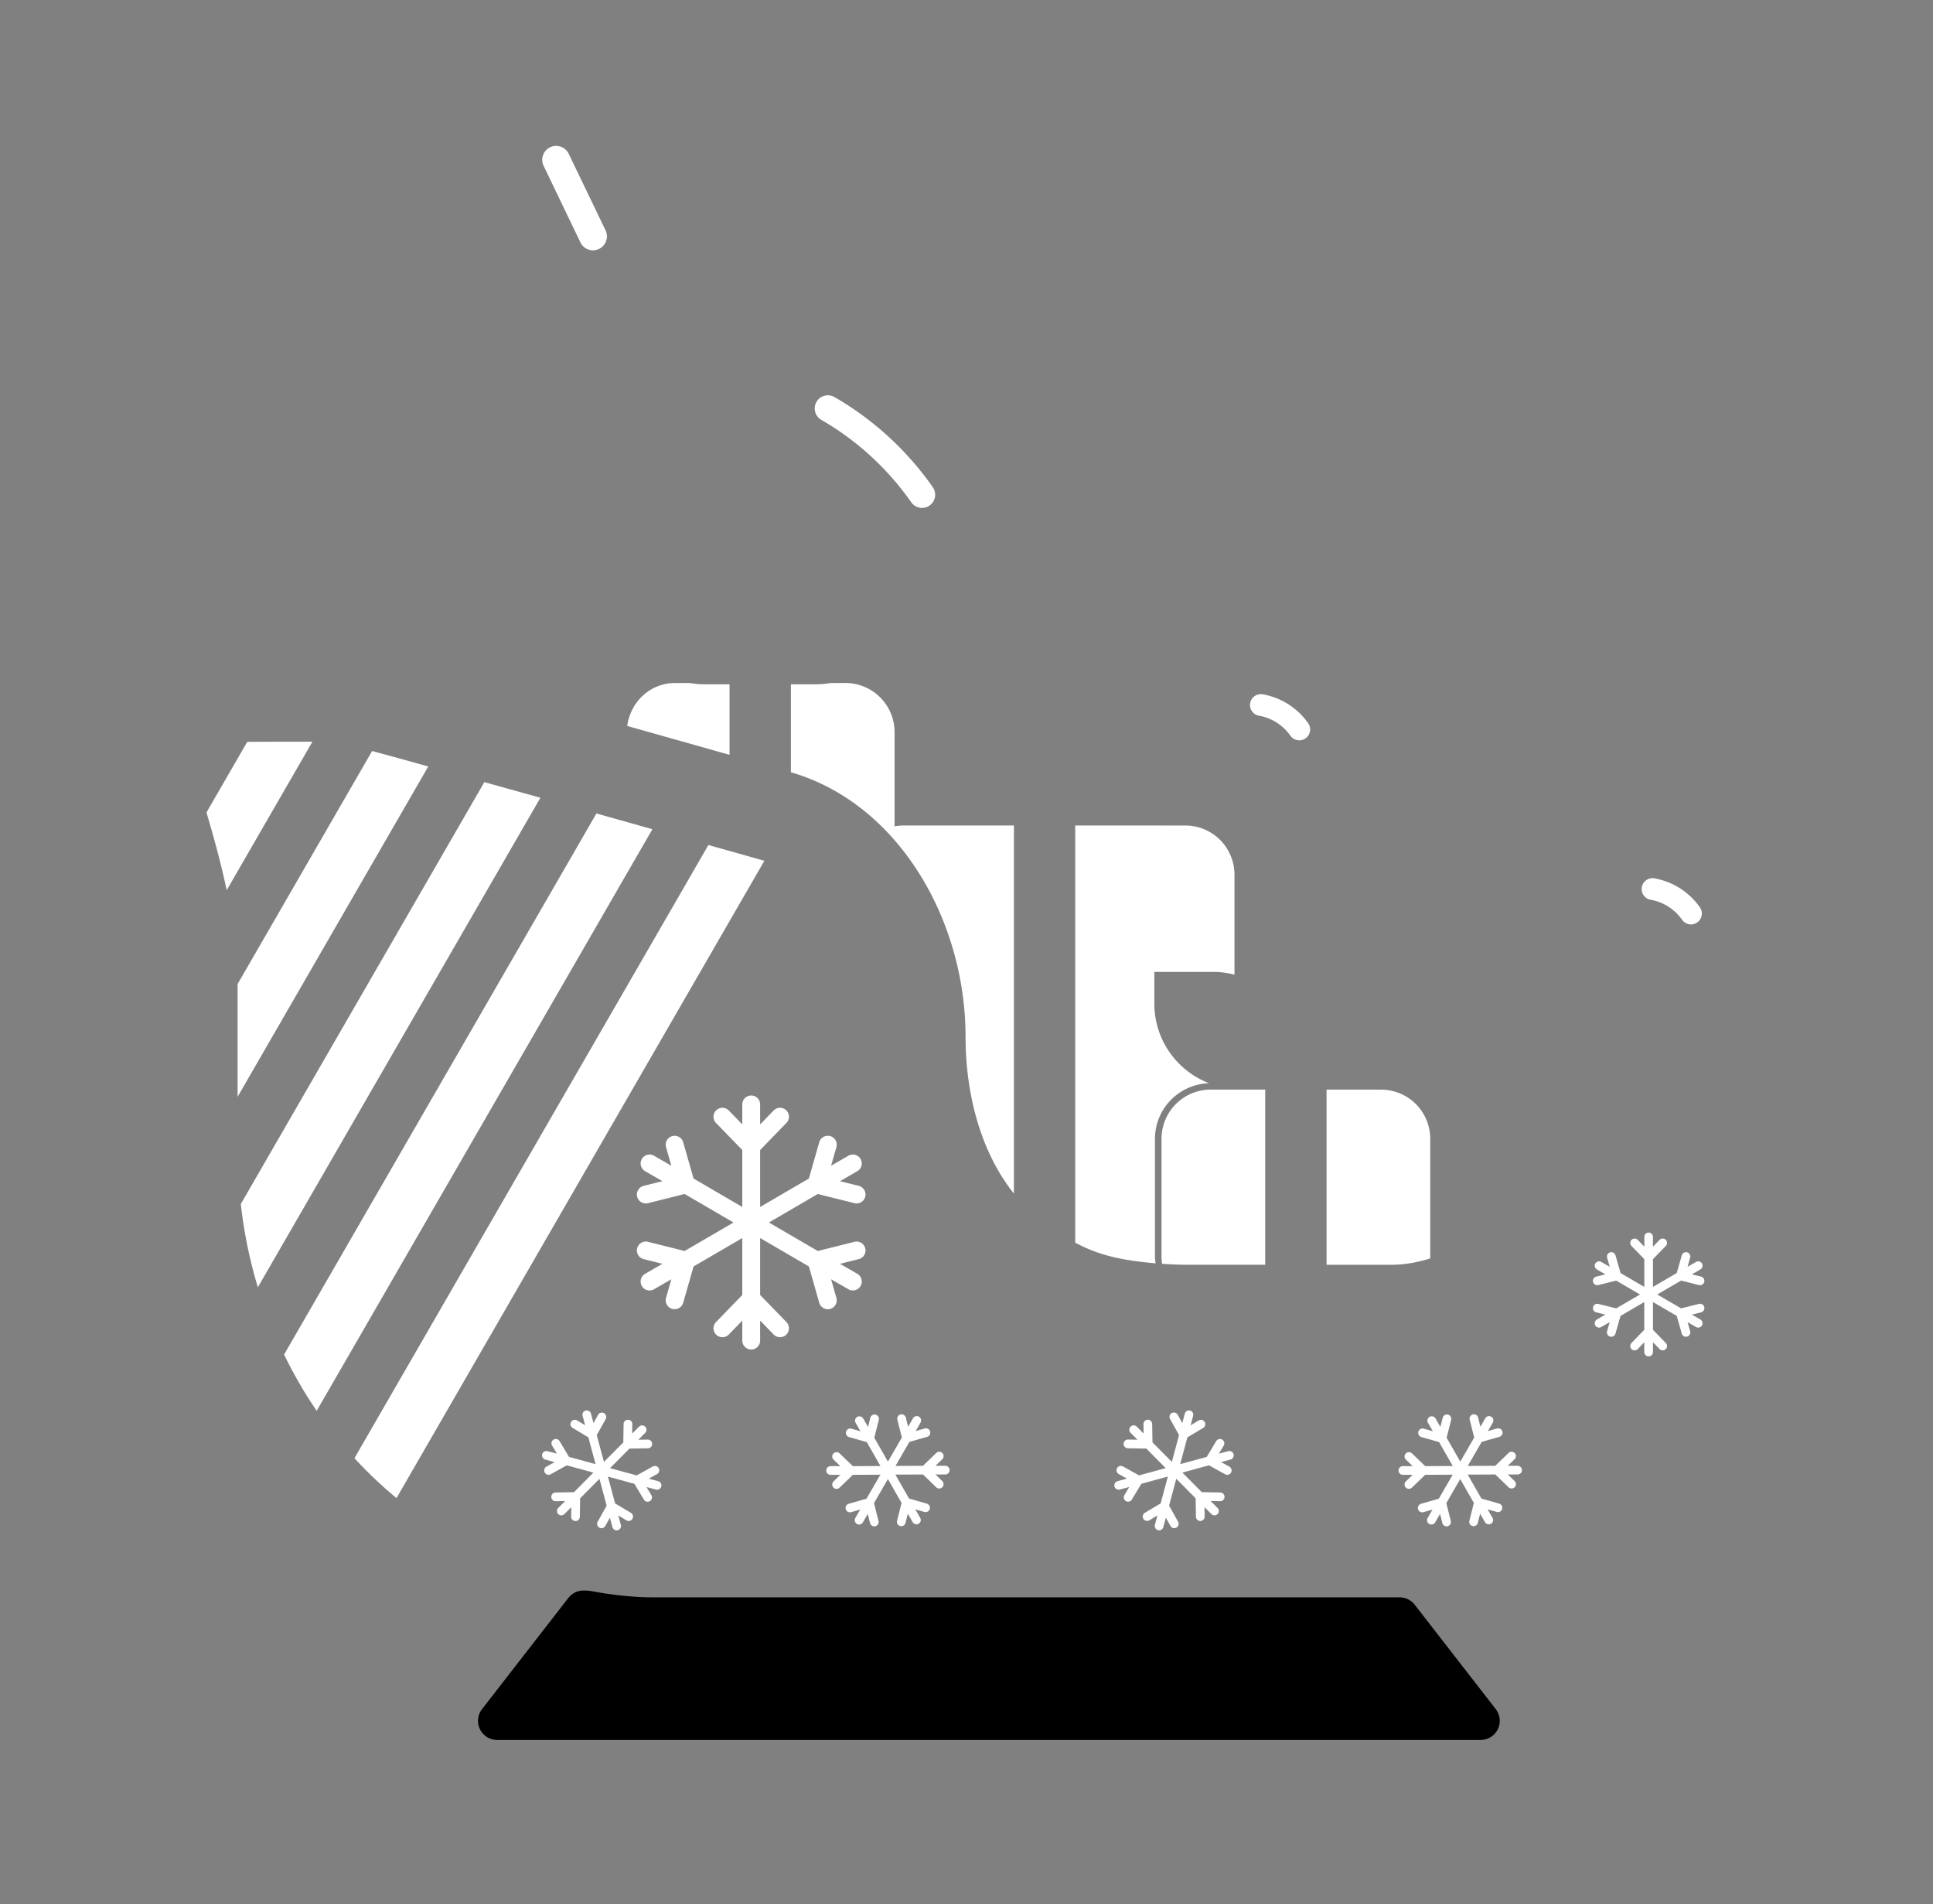 <?xml version="1.0" encoding="UTF-8" standalone="no"?>
<!-- Created with Inkscape (http://www.inkscape.org/) -->

<svg
   width="111.123mm"
   height="109.442mm"
   viewBox="0 0 111.123 109.442"
   version="1.1"
   id="svg1"
   sodipodi:docname="seligh_cutout.svg"
   inkscape:version="1.3 (0e150ed, 2023-07-21)"
   xmlns:inkscape="http://www.inkscape.org/namespaces/inkscape"
   xmlns:sodipodi="http://sodipodi.sourceforge.net/DTD/sodipodi-0.dtd"
   xmlns="http://www.w3.org/2000/svg"
   xmlns:svg="http://www.w3.org/2000/svg">
  <rect x="0" y="0" width="111.123" height="109.442" fill="#808080" stroke="none"/>
  <sodipodi:namedview
     id="namedview1"
     pagecolor="#ffffff"
     bordercolor="#000000"
     borderopacity="0.25"
     inkscape:showpageshadow="2"
     inkscape:pageopacity="0.0"
     inkscape:pagecheckerboard="0"
     inkscape:deskcolor="#d1d1d1"
     inkscape:document-units="mm"
     inkscape:zoom="1.2387768"
     inkscape:cx="194.95038"
     inkscape:cy="247.42149"
     inkscape:window-width="1512"
     inkscape:window-height="848"
     inkscape:window-x="0"
     inkscape:window-y="38"
     inkscape:window-maximized="1"
     inkscape:current-layer="layer2" />
  <defs
     id="defs1" />
  <g
     inkscape:label="SolderMask"
     inkscape:groupmode="layer"
     id="layer1"
     style="display:none"
     transform="translate(-49.524,-54.12)">
    <path
       style="color:#000000;fill:#d50000;fill-opacity:1;stroke-width:9.833;stroke-linecap:square;-inkscape-stroke:none"
       d="M 49.524,54.12 H 160.647 V 163.561 H 49.524 Z"
       id="path85-8-3"
       sodipodi:nodetypes="ccccc" />
    <path
       id="rect1-6"
       style="display:inline;fill:#00ff00;stroke-width:0.8;stroke-linecap:round;stroke-linejoin:round"
       d="M 34.778,163.561 H 49.524 v 14.746 H 34.778 Z" />
  </g>
  <g
     inkscape:groupmode="layer"
     id="layer3"
     inkscape:label="Copper"
     style="display:none"
     transform="translate(-49.524,-54.12)">
    <path
       id="path87-9-8"
       style="color:#000000;fill:#f8c430;fill-opacity:1;stroke-width:0.998;stroke-linecap:round;-inkscape-stroke:none"
       d="m 94.298,70.221 v 5.17e-4 c -0.163,-0.002 -0.328,0.017 -0.49,0.053 -4.302,0.954 -8.606,1.181 -13.236,0.013 -1.185,-0.299 -2.38,0.415 -2.679,1.599 -0.299,1.185 0.416,2.383 1.601,2.682 5.403,1.363 10.495,1.074 15.269,0.015 1.194,-0.264 1.943,-1.441 1.678,-2.635 -0.224,-1.007 -1.111,-1.723 -2.143,-1.729 z m -8.811,16.895 v 1.422 c 0,2.505 2.009,4.513 4.514,4.513 h 1.861 v 4.58 c 0,0.01 1.817,0.514 2.726,0.769 v -5.349 h 1.861 c 2.505,0 4.513,-2.008 4.513,-4.513 v -1.422 h -2.974 c -2.505,0 -4.514,2.009 -4.514,4.514 h -0.25 -0.25 c 0,-2.505 -2.009,-4.514 -4.514,-4.514 z m -28.515,4.559 -5.2e-4,5.2e-4 c 0.068,1.474 0.663,2.645 1.441,3.439 0.817,0.833 1.809,1.261 2.403,1.261 0.002,0 1.902,-0.015 3.877,-0.022 0.988,-0.004 1.993,-0.007 2.787,-0.004 0.397,0.002 0.742,0.004 1.006,0.008 0.264,0.004 0.438,0.008 0.532,0.018 0.047,0.005 0.08,0.014 0.144,0.029 0.064,0.015 0.148,0.036 0.252,0.062 0.208,0.053 0.495,0.129 0.85,0.224 0.71,0.191 1.691,0.46 2.854,0.781 2.324,0.642 5.37,1.492 8.397,2.341 6.055,1.698 12.041,3.39 12.041,3.39 1.651,0.46 3.277,1.926 4.505,3.85 1.228,1.925 2.056,4.316 2.056,6.654 0,4.133 1.036,8.578 3.871,12.107 2.832,3.525 7.507,5.914 13.846,5.914 h 11.705 c 2.833,0 5.792,-0.966 8.123,-3.043 2.327,-2.073 3.918,-5.313 3.918,-9.314 0,-1.83 0.783,-3.344 1.846,-4.448 1.063,-1.103 2.402,-1.804 3.559,-2.029 h -0.006 l 2.809,-0.637 0.002,-0.002 c 0.791,-0.153 1.508,-0.862 2.02,-1.795 0.474,-0.867 0.713,-1.903 0.752,-2.805 -2.123,0.011 -4.141,0.135 -6.212,0.672 h -0.002 -0.002 c -1.832,0.441 -4.175,1.791 -6.043,3.739 -1.867,1.948 -3.259,4.484 -3.259,7.306 0,2.862 -1,4.678 -2.4,5.926 -1.407,1.253 -3.328,1.895 -5.105,1.895 h -11.705 c -5.261,0 -8.322,-1.751 -10.307,-4.222 -1.991,-2.478 -2.873,-5.906 -2.873,-9.262 0,-6.588 -3.82,-13.191 -9.883,-14.878 0,0 -5.865,-1.662 -11.902,-3.357 -3.018,-0.847 -6.081,-1.702 -8.471,-2.362 -1.195,-0.33 -2.223,-0.611 -2.994,-0.817 -0.771,-0.206 -1.297,-0.341 -1.443,-0.368 -0.633,-0.12 -2.178,-0.148 -3.92,-0.138 -1.741,0.01 -3.696,0.051 -5.224,0.051 h -0.189 v -0.008 c -1.006,-3.3e-4 -0.553,-0.017 -3.655,-0.154 z m 44.863,3.531 v 1.42 c 0,2.505 2.008,4.515 4.513,4.515 h 1.861 V 123.083 c 0.724,0.857 2.726,2.259 2.726,2.164 v -24.105 h 1.863 c 2.505,0 4.514,-2.011 4.514,-4.515 v -1.42 h -2.977 c -2.505,0 -4.514,2.008 -4.514,4.513 h -0.25 -0.25 c 0,-2.505 -2.009,-4.513 -4.514,-4.513 z m 14.447,15.172 v 1.42 c 0,2.505 2.008,4.514 4.513,4.514 h 1.861 v 10.502 h 2.727 v -10.502 h 1.861 c 2.505,0 4.514,-2.009 4.514,-4.514 v -1.42 h -2.974 c -2.505,0 -4.514,2.007 -4.514,4.512 h -0.25 -0.25 c 0,-2.505 -2.009,-4.512 -4.514,-4.512 z m 37.402,30.863 c -1.222,2e-5 -2.207,0.985 -2.207,2.207 0,4.684 -3.066,9.457 -8.371,10.698 l -0.156,0.037 -0.186,-0.24 -6.635,-8.547 c -1.537,0.448 -3.212,0.699 -4.977,0.793 l 6.426,8.275 H 75.165 l 6.883,-8.867 c -1.496,-0.382 -2.953,-0.911 -4.35,-1.596 l -7.129,9.183 -0.994,1.28 h -3.031 c -1.465,1e-5 -2.75,-0.58 -3.67,-1.405 -0.92,-0.824 -1.488,-1.894 -1.488,-2.916 -2e-5,-1.222 -0.985,-2.209 -2.207,-2.209 -1.222,3e-5 -2.209,0.987 -2.209,2.209 0,4.867 4.399,8.734 9.575,8.734 h 73.826 c 9.354,0 15.522,-7.687 15.522,-15.43 -2e-5,-1.222 -0.985,-2.207 -2.207,-2.207 z"
       sodipodi:nodetypes="cccccccscccsccccsscscccsccsssccscssssscssssssssccccsccccssssssscssscssccccssccccsscscccsccssccccsscscccscsscccccccccccsssssssssssc" />
    <path
       id="rect1"
       style="display:inline;fill:#f8c430;stroke-width:0.8;stroke-linecap:round;stroke-linejoin:round"
       d="M 34.778,163.561 H 49.524 v 14.746 H 34.778 Z" />
  </g>
  <g
     inkscape:groupmode="layer"
     id="layer5"
     inkscape:label="Cutout"
     style="display:inline"
     transform="translate(-49.524,-54.12)">
    <path
       id="path90-7-9-7-4"
       style="display:inline;fill:#000000;fill-opacity:1;stroke:#000000;stroke-width:0.2;stroke-linecap:round;stroke-linejoin:round;stroke-dasharray:none;stroke-opacity:1"
       d="m 83.083,145.635 v 5.1e-4 c 0.208,0.004 0.068,9.7e-4 0.35,0.021 1.203,0.225 2.422,0.373 3.659,0.373 H 130.048 c 0.275,0.018 0.541,0.149 0.724,0.384 l 4.694,6.045 c -0.001,-8.9e-4 -1.3e-4,0.002 0.006,0.011 0.008,0.009 0.01,0.011 0.01,0.009 l 10e-6,-4e-5 -0.01,-0.009 c 0.107,0.159 0.17,0.351 0.17,0.557 -3e-5,0.551 -0.447,0.998 -0.998,0.998 H 78.101 c -0.551,-3e-5 -0.998,-0.447 -0.998,-0.998 1e-5,-0.206 0.062,-0.398 0.17,-0.557 l -0.041,0.067 0.035,-0.062 c -0.004,0.005 -0.005,0.008 0.006,-0.005 0.007,-0.01 0.008,-0.012 0.007,-0.011 l 4.997,-6.436 c 0.201,-0.258 0.503,-0.391 0.807,-0.386 z"
       sodipodi:nodetypes="cccscccccccsccscccccccc" />
    <path
       id="rect1-1"
       style="display:inline;stroke-width:0.8;stroke-linecap:round;stroke-linejoin:round"
       d="M 34.778,163.561 H 49.524 v 14.746 H 34.778 Z" />
  </g>
  <g
     inkscape:groupmode="layer"
     id="layer2"
     inkscape:label="Silkscreen"
     style="display:inline"
     transform="translate(-49.524,-54.12)">
    <path
       id="path94-7-7-7"
       style="color:#000000;display:inline;fill:#ffffff;stroke-linecap:round;stroke-linejoin:round;-inkscape-stroke:none"
       d="m 81.556,62.509 a 0.8,0.8 0 0 0 -0.407,0.076 0.8,0.8 0 0 0 -0.373,1.068 l 2.115,4.399 a 0.8,0.8 0 0 0 1.069,0.375 0.8,0.8 0 0 0 0.375,-1.068 l -2.117,-4.399 a 0.8,0.8 0 0 0 -0.457,-0.408 0.8,0.8 0 0 0 -0.205,-0.043 z m 15.561,14.332 c -0.066,6e-5 -0.132,0.009 -0.195,0.026 -0.194,0.051 -0.36,0.177 -0.46,0.351 -0.209,0.362 -0.085,0.824 0.277,1.033 2.049,1.183 3.814,2.801 5.171,4.739 0.24,0.342 0.711,0.424 1.053,0.185 0.341,-0.24 0.424,-0.71 0.185,-1.052 -1.483,-2.119 -3.413,-3.888 -5.652,-5.181 -0.115,-0.066 -0.245,-0.101 -0.378,-0.1 z m -8.78,16.536 c -1.44,0 -2.566,1.083 -2.756,2.468 2.842,0.801 4.088,1.153 5.882,1.66 v -0.147 -3.907 h -1.461 c -0.282,0 -0.556,-0.029 -0.825,-0.074 h -0.84 z m 8.939,0 c -0.269,0.045 -0.543,0.074 -0.824,0.074 h -1.461 v 4.676 0.379 c 6.195,1.798 10.04,8.511 10.04,15.201 0,3.285 0.869,6.628 2.78,9.014 v -21.156 h -6.318 c -0.111,0 -0.22,0.007 -0.331,0.02 l -0.211,0.025 v -5.398 c 0,-1.574 -1.262,-2.836 -2.836,-2.836 z m 24.699,0.641 a 0.624,0.624 0 0 0 -0.583,0.515 0.624,0.624 0 0 0 0.506,0.722 c 0.732,0.129 1.382,0.544 1.809,1.152 a 0.624,0.624 0 0 0 0.867,0.152 0.624,0.624 0 0 0 0.155,-0.869 c -0.616,-0.879 -1.556,-1.478 -2.613,-1.664 a 0.624,0.624 0 0 0 -0.14,-0.009 z m -54.496,2.732 v 5.17e-4 c -0.792,-0.003 -1.797,-7.81e-4 -2.783,0.003 -0.488,0.002 -0.507,0.003 -0.959,0.005 l -2.344,4.059 c 0.424,1.427 0.839,2.933 1.162,4.469 l 4.929,-8.537 c -0.002,-7e-6 -0.003,4e-6 -0.005,0 z m 3.438,0.534 -7.735,13.397 v 6.481 L 74.144,98.174 c -0.338,-0.094 -0.82,-0.229 -1.133,-0.316 -0.854,-0.236 -1.473,-0.405 -2.095,-0.574 z m 6.451,1.788 -14.001,24.251 c 0.184,1.647 0.515,3.245 0.98,4.784 l 16.244,-28.136 c -1.161,-0.325 -2.12,-0.591 -3.224,-0.898 z m 6.443,1.802 -17.956,31.1 c 0.55,1.128 1.172,2.211 1.875,3.233 l 19.299,-33.427 c -1.256,-0.354 -1.67,-0.471 -3.218,-0.906 z m 27.525,0.692 v 23.376 0.6 c 1.333,0.712 2.571,1.006 4.619,1.191 -0.016,-0.128 -0.036,-0.254 -0.036,-0.386 v -6.764 c 0,-1.741 1.382,-3.147 3.109,-3.204 -1.84,-0.709 -3.145,-2.487 -3.145,-4.581 v -1.818 h 3.375 c 0.429,0 0.84,0.058 1.232,0.162 v -5.741 c 0,-1.574 -1.262,-2.834 -2.837,-2.834 z m -21.088,1.121 -20.348,35.244 c 0.753,0.818 1.559,1.585 2.418,2.292 l 21.148,-36.629 c -0.006,-0.002 -0.011,-0.004 -0.017,-0.006 h -0.002 c 0,0 -2.464,-0.694 -3.199,-0.901 z m 54.243,1.909 a 0.624,0.624 0 0 0 -0.583,0.514 0.624,0.624 0 0 0 0.505,0.723 c 0.732,0.129 1.382,0.544 1.809,1.152 a 0.624,0.624 0 0 0 0.869,0.154 0.624,0.624 0 0 0 0.155,-0.869 c -0.616,-0.879 -1.558,-1.48 -2.615,-1.666 a 0.624,0.624 0 0 0 -0.14,-0.009 z m -25.358,12.15 c -1.574,0 -2.836,1.262 -2.836,2.836 v 6.764 c 0,0.141 0.014,0.277 0.034,0.412 0.48,0.034 0.977,0.055 1.502,0.055 h 4.425 v -0.249 -9.819 h -1.768 z m 6.652,0 v 9.819 0.249 h 3.753 c 0.722,0 1.471,-0.138 2.2,-0.362 0.002,-0.035 0.006,-0.071 0.006,-0.105 v -6.764 c 10e-6,-1.18 -0.71,-2.186 -1.729,-2.614 h -5.2e-4 c -0.255,-0.107 -0.528,-0.178 -0.815,-0.207 h -5.2e-4 c -0.096,-0.01 -0.193,-0.015 -0.291,-0.015 z m -33.075,0.339 a 0.513,0.513 0 0 0 -0.514,0.512 v 1.149 l -0.776,-0.799 a 0.513,0.513 0 0 0 -0.359,-0.155 0.513,0.513 0 0 0 -0.365,0.145 0.513,0.513 0 0 0 -0.01,0.725 l 1.51,1.556 v 3.273 l -2.801,-1.633 -0.596,-2.086 a 0.513,0.513 0 0 0 -0.633,-0.352 0.513,0.513 0 0 0 -0.353,0.633 l 0.305,1.069 -0.996,-0.575 a 0.513,0.513 0 0 0 -0.389,-0.051 0.513,0.513 0 0 0 -0.312,0.238 0.513,0.513 0 0 0 0.189,0.701 l 0.995,0.574 -1.079,0.27 a 0.513,0.513 0 0 0 -0.373,0.621 0.513,0.513 0 0 0 0.623,0.373 l 2.106,-0.527 2.809,1.638 -2.809,1.638 -2.106,-0.527 a 0.513,0.513 0 0 0 -0.623,0.373 0.513,0.513 0 0 0 0.373,0.621 l 1.079,0.27 -0.995,0.574 a 0.513,0.513 0 0 0 -0.189,0.701 0.513,0.513 0 0 0 0.701,0.188 l 0.996,-0.575 -0.305,1.069 a 0.513,0.513 0 0 0 0.353,0.633 0.513,0.513 0 0 0 0.633,-0.352 l 0.596,-2.086 2.801,-1.633 v 3.273 l -1.51,1.556 a 0.513,0.513 0 0 0 0.01,0.725 0.513,0.513 0 0 0 0.725,-0.01 l 0.775,-0.799 v 1.149 a 0.513,0.513 0 0 0 0.514,0.512 0.513,0.513 0 0 0 0.512,-0.512 v -1.151 l 0.777,0.801 a 0.513,0.513 0 0 0 0.725,0.01 0.513,0.513 0 0 0 0.01,-0.725 l -1.512,-1.558 v -3.272 l 2.803,1.634 0.595,2.086 a 0.513,0.513 0 0 0 0.633,0.352 0.513,0.513 0 0 0 0.353,-0.633 l -0.305,-1.069 0.996,0.575 a 0.513,0.513 0 0 0 0.699,-0.188 0.513,0.513 0 0 0 -0.188,-0.701 l -0.995,-0.574 1.079,-0.27 a 0.513,0.513 0 0 0 0.373,-0.621 0.513,0.513 0 0 0 -0.623,-0.373 l -2.106,0.527 -2.809,-1.638 2.809,-1.638 2.106,0.527 a 0.513,0.513 0 0 0 0.623,-0.373 0.513,0.513 0 0 0 -0.373,-0.621 l -1.079,-0.27 0.995,-0.574 a 0.513,0.513 0 0 0 0.188,-0.701 0.513,0.513 0 0 0 -0.699,-0.188 l -0.996,0.575 0.305,-1.069 a 0.513,0.513 0 0 0 -0.353,-0.633 0.513,0.513 0 0 0 -0.633,0.352 l -0.595,2.086 -2.803,1.634 v -3.272 l 1.512,-1.559 a 0.513,0.513 0 0 0 -0.01,-0.725 0.513,0.513 0 0 0 -0.365,-0.145 v 5.1e-4 a 0.513,0.513 0 0 0 -0.36,0.155 l -0.777,0.801 v -1.151 a 0.513,0.513 0 0 0 -0.512,-0.512 z m 51.592,7.879 a 0.25,0.25 0 0 0 -0.25,0.25 v 0.559 l -0.377,-0.389 a 0.25,0.25 0 0 0 -0.176,-0.076 0.25,0.25 0 0 0 -0.178,0.07 0.25,0.25 0 0 0 -0.006,0.353 l 0.736,0.76 v 1.595 l -1.366,-0.796 -0.29,-1.018 a 0.25,0.25 0 0 0 -0.309,-0.172 0.25,0.25 0 0 0 -0.172,0.309 l 0.149,0.522 -0.487,-0.28 a 0.25,0.25 0 0 0 -0.19,-0.025 0.25,0.25 0 0 0 -0.152,0.117 0.25,0.25 0 0 0 0.092,0.34 l 0.486,0.281 -0.526,0.132 a 0.25,0.25 0 0 0 -0.183,0.302 0.25,0.25 0 0 0 0.305,0.182 l 1.027,-0.256 1.37,0.798 -1.37,0.798 -1.027,-0.256 a 0.25,0.25 0 0 0 -0.305,0.181 0.25,0.25 0 0 0 0.183,0.303 l 0.525,0.131 -0.486,0.281 a 0.25,0.25 0 0 0 -0.092,0.34 0.25,0.25 0 0 0 0.342,0.092 l 0.486,-0.28 -0.149,0.522 a 0.25,0.25 0 0 0 0.172,0.308 0.25,0.25 0 0 0 0.309,-0.172 l 0.29,-1.018 1.366,-0.796 v 1.595 l -0.736,0.76 a 0.25,0.25 0 0 0 0.006,0.353 0.25,0.25 0 0 0 0.353,-0.006 l 0.377,-0.389 v 0.561 a 0.25,0.25 0 0 0 0.25,0.25 0.25,0.25 0 0 0 0.25,-0.25 v -0.562 l 0.379,0.39 a 0.25,0.25 0 0 0 0.353,0.006 0.25,0.25 0 0 0 0.006,-0.353 l -0.738,-0.759 v -1.596 l 1.366,0.796 0.29,1.018 a 0.25,0.25 0 0 0 0.309,0.172 0.25,0.25 0 0 0 0.172,-0.309 l -0.148,-0.522 0.486,0.28 a 0.25,0.25 0 0 0 0.342,-0.092 0.25,0.25 0 0 0 -0.092,-0.34 l -0.485,-0.28 0.527,-0.132 a 0.25,0.25 0 0 0 0.181,-0.303 0.25,0.25 0 0 0 -0.303,-0.181 l -1.028,0.256 -1.37,-0.798 1.37,-0.798 1.028,0.256 a 0.25,0.25 0 0 0 0.303,-0.182 0.25,0.25 0 0 0 -0.181,-0.302 l -0.527,-0.132 0.485,-0.281 a 0.25,0.25 0 0 0 0.092,-0.34 0.25,0.25 0 0 0 -0.152,-0.117 0.25,0.25 0 0 0 -0.19,0.025 l -0.486,0.281 0.148,-0.523 a 0.25,0.25 0 0 0 -0.172,-0.308 0.25,0.25 0 0 0 -0.309,0.172 l -0.29,1.018 -1.366,0.796 v -1.595 l 0.738,-0.76 a 0.25,0.25 0 0 0 -0.006,-0.354 0.25,0.25 0 0 0 -0.178,-0.07 v 5.2e-4 a 0.25,0.25 0 0 0 -0.176,0.076 l -0.379,0.39 v -0.56 a 0.25,0.25 0 0 0 -0.25,-0.25 z m -61.052,10.219 a 0.25,0.25 0 0 0 -0.055,0.008 0.25,0.25 0 0 0 -0.178,0.306 l 0.145,0.54 -0.465,-0.278 a 0.25,0.25 0 0 0 -0.189,-0.027 0.25,0.25 0 0 0 -0.155,0.113 0.25,0.25 0 0 0 0.088,0.344 l 0.907,0.544 0.413,1.539 -1.525,-0.416 -0.544,-0.907 a 0.25,0.25 0 0 0 -0.344,-0.086 0.25,0.25 0 0 0 -0.086,0.344 l 0.278,0.464 -0.542,-0.145 a 0.25,0.25 0 0 0 -0.305,0.177 0.25,0.25 0 0 0 0.176,0.307 l 0.541,0.144 -0.472,0.263 a 0.25,0.25 0 0 0 -0.098,0.34 0.25,0.25 0 0 0 0.34,0.098 l 0.927,-0.514 1.53,0.418 -1.117,1.126 -1.058,0.018 a 0.25,0.25 0 0 0 -0.246,0.254 0.25,0.25 0 0 0 0.254,0.246 l 0.543,-0.009 -0.397,0.396 a 0.25,0.25 0 0 0 0,0.353 0.25,0.25 0 0 0 0.353,0 l 0.397,-0.396 -0.008,0.541 a 0.25,0.25 0 0 0 0.246,0.254 0.25,0.25 0 0 0 0.254,-0.246 l 0.015,-1.058 1.113,-1.121 0.413,1.541 -0.515,0.923 a 0.25,0.25 0 0 0 0.098,0.342 0.25,0.25 0 0 0 0.34,-0.098 l 0.264,-0.473 0.146,0.542 a 0.25,0.25 0 0 0 0.305,0.176 0.25,0.25 0 0 0 0.178,-0.306 l -0.145,-0.54 0.465,0.278 a 0.25,0.25 0 0 0 0.344,-0.086 0.25,0.25 0 0 0 -0.086,-0.344 l -0.908,-0.542 -0.414,-1.542 1.525,0.417 0.543,0.907 a 0.25,0.25 0 0 0 0.344,0.086 0.25,0.25 0 0 0 0.086,-0.342 l -0.279,-0.466 0.543,0.145 a 0.25,0.25 0 0 0 0.305,-0.178 0.25,0.25 0 0 0 -0.176,-0.304 l -0.543,-0.145 0.474,-0.263 a 0.25,0.25 0 0 0 0.098,-0.34 0.25,0.25 0 0 0 -0.34,-0.098 l -0.926,0.514 -1.53,-0.418 1.116,-1.125 1.058,-0.016 a 0.25,0.25 0 0 0 0.246,-0.254 0.25,0.25 0 0 0 -0.254,-0.246 l -0.542,0.008 0.396,-0.395 a 0.25,0.25 0 0 0 0,-0.354 0.25,0.25 0 0 0 -0.176,-0.074 h -5.2e-4 a 0.25,0.25 0 0 0 -0.177,0.073 l -0.397,0.397 0.008,-0.542 a 0.25,0.25 0 0 0 -0.246,-0.254 0.25,0.25 0 0 0 -0.254,0.246 l -0.016,1.057 -1.113,1.121 -0.414,-1.54 0.515,-0.923 a 0.25,0.25 0 0 0 -0.098,-0.34 0.25,0.25 0 0 0 -0.34,0.096 l -0.264,0.473 -0.145,-0.539 a 0.25,0.25 0 0 0 -0.251,-0.186 z m 34.637,0 a 0.25,0.25 0 0 0 -0.251,0.186 l -0.145,0.54 -0.264,-0.474 a 0.25,0.25 0 0 0 -0.342,-0.096 0.25,0.25 0 0 0 -0.096,0.34 l 0.515,0.923 -0.414,1.542 -1.113,-1.122 -0.018,-1.057 a 0.25,0.25 0 0 0 -0.254,-0.246 0.25,0.25 0 0 0 -0.246,0.254 l 0.009,0.54 -0.396,-0.396 a 0.25,0.25 0 0 0 -0.178,-0.072 v 5.2e-4 a 0.25,0.25 0 0 0 -0.176,0.074 0.25,0.25 0 0 0 0,0.353 l 0.395,0.395 -0.542,-0.008 a 0.25,0.25 0 0 0 -0.254,0.246 0.25,0.25 0 0 0 0.246,0.254 l 1.058,0.016 1.116,1.125 -1.53,0.418 -0.926,-0.514 a 0.25,0.25 0 0 0 -0.192,-0.021 0.25,0.25 0 0 0 -0.148,0.119 0.25,0.25 0 0 0 0.096,0.34 l 0.475,0.263 -0.542,0.145 a 0.25,0.25 0 0 0 -0.178,0.304 0.25,0.25 0 0 0 0.306,0.178 l 0.543,-0.145 -0.279,0.466 a 0.25,0.25 0 0 0 0.086,0.342 0.25,0.25 0 0 0 0.342,-0.086 l 0.546,-0.907 1.525,-0.417 -0.414,1.543 -0.908,0.541 a 0.25,0.25 0 0 0 -0.086,0.344 0.25,0.25 0 0 0 0.344,0.086 l 0.465,-0.279 -0.145,0.541 a 0.25,0.25 0 0 0 0.176,0.306 0.25,0.25 0 0 0 0.306,-0.176 l 0.146,-0.543 0.265,0.474 a 0.25,0.25 0 0 0 0.34,0.098 0.25,0.25 0 0 0 0.096,-0.342 l -0.514,-0.924 0.413,-1.54 1.114,1.123 0.016,1.057 a 0.25,0.25 0 0 0 0.254,0.246 0.25,0.25 0 0 0 0.246,-0.254 l -0.008,-0.541 0.397,0.396 a 0.25,0.25 0 0 0 0.353,0 0.25,0.25 0 0 0 0,-0.353 l -0.396,-0.396 0.543,0.009 a 0.25,0.25 0 0 0 0.254,-0.246 0.25,0.25 0 0 0 -0.246,-0.254 l -1.06,-0.018 -1.116,-1.125 1.53,-0.418 0.927,0.514 a 0.25,0.25 0 0 0 0.34,-0.098 0.25,0.25 0 0 0 -0.098,-0.34 l -0.473,-0.263 0.541,-0.144 a 0.25,0.25 0 0 0 0.176,-0.307 0.25,0.25 0 0 0 -0.306,-0.177 l -0.54,0.144 0.278,-0.463 a 0.25,0.25 0 0 0 -0.086,-0.344 0.25,0.25 0 0 0 -0.189,-0.027 0.25,0.25 0 0 0 -0.155,0.114 l -0.544,0.907 -1.527,0.417 0.413,-1.539 0.909,-0.544 a 0.25,0.25 0 0 0 0.086,-0.344 0.25,0.25 0 0 0 -0.152,-0.113 0.25,0.25 0 0 0 -0.19,0.027 l -0.467,0.279 0.145,-0.541 a 0.25,0.25 0 0 0 -0.176,-0.306 0.25,0.25 0 0 0 -0.056,-0.008 z m -16.54,0.225 a 0.25,0.25 0 0 0 -0.055,0.008 0.25,0.25 0 0 0 -0.181,0.304 l 0.258,1.024 -0.8,1.383 -0.784,-1.371 0.259,-1.026 a 0.25,0.25 0 0 0 -0.182,-0.303 0.25,0.25 0 0 0 -0.304,0.18 l -0.131,0.526 -0.281,-0.485 a 0.25,0.25 0 0 0 -0.152,-0.115 0.25,0.25 0 0 0 -0.19,0.024 0.25,0.25 0 0 0 -0.092,0.342 l 0.281,0.484 -0.522,-0.149 a 0.25,0.25 0 0 0 -0.309,0.173 0.25,0.25 0 0 0 0.172,0.31 l 1.019,0.289 0.786,1.375 -1.587,0.007 -0.761,-0.734 a 0.25,0.25 0 0 0 -0.178,-0.07 0.25,0.25 0 0 0 -0.176,0.076 0.25,0.25 0 0 0 0.006,0.353 l 0.389,0.375 h -0.559 a 0.25,0.25 0 0 0 -0.25,0.25 0.25,0.25 0 0 0 0.25,0.25 h 0.559 l -0.389,0.377 a 0.25,0.25 0 0 0 -0.006,0.353 0.25,0.25 0 0 0 0.353,0.006 l 0.762,-0.737 1.582,-0.007 -0.799,1.381 -1.02,0.29 a 0.25,0.25 0 0 0 -0.172,0.309 0.25,0.25 0 0 0 0.309,0.172 l 0.522,-0.148 -0.28,0.484 a 0.25,0.25 0 0 0 0.092,0.342 0.25,0.25 0 0 0 0.342,-0.092 l 0.281,-0.485 0.132,0.526 a 0.25,0.25 0 0 0 0.304,0.181 0.25,0.25 0 0 0 0.182,-0.303 l -0.258,-1.026 0.799,-1.382 0.784,1.372 -0.258,1.025 a 0.25,0.25 0 0 0 0.181,0.304 0.25,0.25 0 0 0 0.303,-0.181 l 0.133,-0.527 0.281,0.486 a 0.25,0.25 0 0 0 0.342,0.091 0.25,0.25 0 0 0 0.089,-0.342 l -0.28,-0.485 0.522,0.149 a 0.25,0.25 0 0 0 0.309,-0.172 0.25,0.25 0 0 0 -0.172,-0.309 l -1.018,-0.29 -0.787,-1.376 1.589,-0.007 0.759,0.736 a 0.25,0.25 0 0 0 0.353,-0.006 0.25,0.25 0 0 0 -0.006,-0.353 l -0.389,-0.377 h 0.561 a 0.25,0.25 0 0 0 0.25,-0.25 0.25,0.25 0 0 0 -0.25,-0.25 h -0.561 l 0.389,-0.377 a 0.25,0.25 0 0 0 0.006,-0.353 0.25,0.25 0 0 0 -0.353,-0.006 l -0.76,0.737 -1.581,0.007 0.799,-1.381 1.019,-0.29 a 0.25,0.25 0 0 0 0.172,-0.309 0.25,0.25 0 0 0 -0.311,-0.172 l -0.52,0.148 0.28,-0.484 a 0.25,0.25 0 0 0 -0.091,-0.342 0.25,0.25 0 0 0 -0.19,-0.025 0.25,0.25 0 0 0 -0.152,0.117 l -0.281,0.486 -0.133,-0.527 a 0.25,0.25 0 0 0 -0.248,-0.189 z m 32.904,0 a 0.25,0.25 0 0 0 -0.055,0.008 0.25,0.25 0 0 0 -0.182,0.304 l 0.258,1.024 -0.8,1.383 -0.784,-1.371 0.257,-1.027 a 0.25,0.25 0 0 0 -0.182,-0.303 0.25,0.25 0 0 0 -0.302,0.18 l -0.133,0.526 -0.28,-0.485 a 0.25,0.25 0 0 0 -0.152,-0.115 0.25,0.25 0 0 0 -0.189,0.024 0.25,0.25 0 0 0 -0.092,0.342 l 0.281,0.484 -0.523,-0.149 a 0.25,0.25 0 0 0 -0.309,0.173 0.25,0.25 0 0 0 0.172,0.31 l 1.017,0.289 0.786,1.375 -1.585,0.007 -0.761,-0.734 a 0.25,0.25 0 0 0 -0.178,-0.07 0.25,0.25 0 0 0 -0.176,0.076 0.25,0.25 0 0 0 0.006,0.353 l 0.389,0.375 h -0.561 a 0.25,0.25 0 0 0 -0.25,0.25 0.25,0.25 0 0 0 0.25,0.25 h 0.561 l -0.39,0.377 a 0.25,0.25 0 0 0 -0.006,0.353 0.25,0.25 0 0 0 0.353,0.006 l 0.762,-0.737 1.581,-0.007 -0.798,1.381 -1.019,0.291 a 0.25,0.25 0 0 0 -0.172,0.309 0.25,0.25 0 0 0 0.309,0.172 l 0.522,-0.148 -0.28,0.484 a 0.25,0.25 0 0 0 0.092,0.342 0.25,0.25 0 0 0 0.34,-0.092 l 0.281,-0.485 0.133,0.527 a 0.25,0.25 0 0 0 0.303,0.181 0.25,0.25 0 0 0 0.182,-0.303 l -0.258,-1.026 0.799,-1.382 0.784,1.371 -0.257,1.025 a 0.25,0.25 0 0 0 0.182,0.304 0.25,0.25 0 0 0 0.303,-0.181 l 0.132,-0.526 0.28,0.485 a 0.25,0.25 0 0 0 0.342,0.091 0.25,0.25 0 0 0 0.091,-0.342 l -0.281,-0.485 0.523,0.149 a 0.25,0.25 0 0 0 0.309,-0.172 0.25,0.25 0 0 0 -0.172,-0.309 l -1.018,-0.29 -0.787,-1.376 1.587,-0.007 0.761,0.736 a 0.25,0.25 0 0 0 0.353,-0.006 0.25,0.25 0 0 0 -0.006,-0.353 l -0.39,-0.377 h 0.561 a 0.25,0.25 0 0 0 0.25,-0.25 0.25,0.25 0 0 0 -0.25,-0.25 h -0.561 l 0.389,-0.377 a 0.25,0.25 0 0 0 0.006,-0.353 0.25,0.25 0 0 0 -0.353,-0.006 l -0.762,0.737 -1.581,0.007 0.799,-1.381 1.018,-0.29 a 0.25,0.25 0 0 0 0.172,-0.309 0.25,0.25 0 0 0 -0.309,-0.172 l -0.522,0.149 0.28,-0.485 a 0.25,0.25 0 0 0 -0.09,-0.342 0.25,0.25 0 0 0 -0.191,-0.025 0.25,0.25 0 0 0 -0.15,0.117 l -0.281,0.486 -0.133,-0.527 a 0.25,0.25 0 0 0 -0.248,-0.189 z" />
    <path
       id="rect1-4"
       style="display:none;fill:#ffffff;stroke-width:0.8;stroke-linecap:round;stroke-linejoin:round"
       d="M 34.778,163.561 H 49.524 v 14.746 H 34.778 Z" />
  </g>
  <g
     inkscape:groupmode="layer"
     id="layer4"
     inkscape:label="Drill"
     style="display:none"
     transform="translate(-49.524,-54.12)">
    <path
       id="path90-7-9-7"
       style="display:inline;fill:none;fill-opacity:1;stroke:#00ff00;stroke-width:0.2;stroke-linecap:round;stroke-linejoin:round;stroke-dasharray:none;stroke-opacity:1"
       d="m 87.168,59.708 c -2.894,-0.01 -5.792,0.967 -8.155,2.933 l 2.949,5.897 c 3.3e-4,8.2e-4 1.2e-4,1.3e-4 5.1e-4,10e-4 5.2e-4,8.7e-4 6e-5,3.1e-4 5.2e-4,0.001 v 0 c 0.025,0.106 0.09,0.411 0.056,0.578 -0.093,0.463 -0.587,0.776 -1.067,0.788 -0.09,-0.018 -0.185,-0.026 -0.275,-0.045 -1.415,-0.357 -2.855,0.504 -3.212,1.918 -0.172,0.68 -0.148,1.215 0.171,1.782 0.298,0.463 0.167,1.096 -0.296,1.395 l -4e-5,2.1e-4 c -6.501,2.765 -10.091,8.096 -10.758,15.449 -3e-5,0.551 -0.481,1.001 -1.032,1.001 v 0 c -1.746,0.01 -3.214,0.052 -4.735,0.052 -1.357,3e-5 0.01,0.001 -4.068,-0.171 l -0.199,-0.008 v 5e-4 l 0.002,0.197 c 0.003,0.421 0.049,0.82 0.13,1.195 0.081,0.372 0.196,0.72 0.337,1.044 0.144,0.33 0.316,0.634 0.506,0.912 0.189,0.276 0.397,0.526 0.616,0.749 0.174,0.177 0.353,0.33 0.535,0.466 0.282,0.223 0.567,0.418 0.85,0.56 0.005,0.003 -9e-5,1.2e-4 0.005,0.004 0.16,0.106 0.325,0.211 0.43,0.381 1.106,2.85 3.12,9.438 3.12,13.389 v 10.045 c 0,9.962 5.237,18.691 13.48,22.905 v 0 c 0.435,0.338 0.508,0.969 0.17,1.404 l -6.511,8.384 -0.562,0.723 c -0.192,0.247 -0.476,0.379 -0.765,0.386 l -2.349,5.1e-4 c -1.349,0 -2.533,-0.536 -3.378,-1.292 -0.845,-0.757 -1.343,-1.733 -1.343,-2.588 -3e-5,-1.459 -1.187,-2.647 -2.647,-2.647 -1.459,3e-5 -2.645,1.188 -2.645,2.647 0,5.131 4.618,9.175 10.013,9.175 h 73.825 c 9.595,0 15.962,-7.894 15.962,-15.871 -3e-5,-1.459 -1.188,-2.645 -2.647,-2.645 -1.459,2e-5 -2.647,1.186 -2.647,2.645 0,4.199 -2.574,8.461 -7.072,9.975 l -0.083,0.024 c 0,0 -0.157,0.045 -0.235,0.069 -0.349,0.057 -0.717,-0.074 -0.949,-0.373 l -5.43,-6.993 c -0.323,-0.44 -0.232,-1.06 0.206,-1.388 v -5.2e-4 l 0.176,-0.132 c 0.133,-0.052 0.272,-0.097 0.403,-0.152 0.008,-0.002 0.018,-0.004 0.024,-0.005 l 0.005,-0.008 c 7.535,-3.141 11.672,-10.67 11.672,-19.343 v -11.737 c 2e-5,-0.387 0.218,-0.728 0.543,-0.888 l 0.222,-0.11 c 0.048,-0.025 0.09,-0.063 0.137,-0.091 0.095,-0.058 0.189,-0.116 0.279,-0.185 0.072,-0.055 0.139,-0.118 0.207,-0.181 0.083,-0.076 0.167,-0.148 0.245,-0.233 0.073,-0.079 0.14,-0.167 0.209,-0.253 0.064,-0.081 0.132,-0.156 0.192,-0.241 0.115,-0.163 0.221,-0.335 0.32,-0.513 0.009,-0.016 0.02,-0.031 0.029,-0.047 7e-5,-1.3e-4 -7e-5,-3.8e-4 0,-5.2e-4 0.136,-0.248 0.257,-0.508 0.363,-0.775 0.318,-0.8 0.495,-1.66 0.495,-2.428 v -0.189 h -0.189 c -0.623,0 -1.237,0.016 -1.847,0.044 -6.9e-4,4e-5 -10e-4,-3e-5 -0.002,0 -0.607,0.028 -1.21,0.079 -1.812,0.148 -0.002,2.4e-4 -0.004,2.5e-4 -0.007,5.1e-4 -1.07,-2.455 -3.512,-4.165 -6.37,-4.165 h -10.07 c -3.211,-1.7e-4 -5.868,-2.164 -5.868,-5.374 0,-3.375 -2.662,-5.27 -6.037,-5.27 h -7.78 c -2.605,-1.4e-4 -4.81,-1.713 -5.549,-4.075 -0.06,-0.293 -0.126,-0.582 -0.2,-0.87 l -0.065,-0.241 c -1.57,-5.862 -4.722,-10.167 -10.224,-12.505 0.006,-0.007 0,0 0,0 l -3e-4,2e-5 c -0.463,-0.298 -0.597,-0.916 -0.299,-1.38 l -0.029,0.048 c 0.311,-0.546 0.365,-1.095 0.219,-1.757 -0.267,-1.204 -1.334,-2.065 -2.567,-2.072 l -0.191,-0.002 c -0.134,0.009 -0.267,0.035 -0.398,0.065 -0.081,0.017 -0.171,0.025 -0.253,0.042 -0.508,0.028 -1.062,-0.298 -1.158,-0.793 -0.039,-0.202 -0.015,-0.403 0.06,-0.579 l -0.008,0.011 5.1e-4,-5.2e-4 c -6e-5,0.001 0.002,-9.3e-4 0.007,-0.01 0.005,-0.011 0.005,-0.013 0.004,-0.012 l 2.937,-5.803 c -2.349,-1.983 -5.239,-2.981 -8.134,-2.991 z m -4.086,85.927 v 5.1e-4 c 0.208,0.004 0.068,9.7e-4 0.35,0.021 1.203,0.225 2.422,0.373 3.659,0.373 H 130.048 c 0.275,0.018 0.541,0.149 0.724,0.384 l 4.694,6.045 c -0.001,-8.9e-4 -1.3e-4,0.002 0.006,0.011 0.008,0.009 0.01,0.011 0.01,0.009 l 10e-6,-4e-5 -0.01,-0.009 c 0.107,0.159 0.17,0.351 0.17,0.557 -3e-5,0.551 -0.447,0.998 -0.998,0.998 H 78.101 c -0.551,-3e-5 -0.998,-0.447 -0.998,-0.998 1e-5,-0.206 0.062,-0.398 0.17,-0.557 l -0.041,0.067 0.035,-0.062 c -0.004,0.005 -0.005,0.008 0.006,-0.005 0.007,-0.01 0.008,-0.012 0.007,-0.011 l 4.997,-6.436 c 0.201,-0.258 0.503,-0.391 0.807,-0.386 z"
       sodipodi:nodetypes="cccscccccsccccccsccccssssccccsscccccccssccssssscccccccccccscsccccccccscsscsscscsccscccccccccsccccscccccccccccscccccccsccscccccccc" />
    <path
       id="path1"
       style="display:inline;stroke-width:0.8;stroke-linecap:round;stroke-linejoin:round"
       d="M 34.778,163.561 H 49.524 v 14.746 H 34.778 Z" />
  </g>
</svg>

